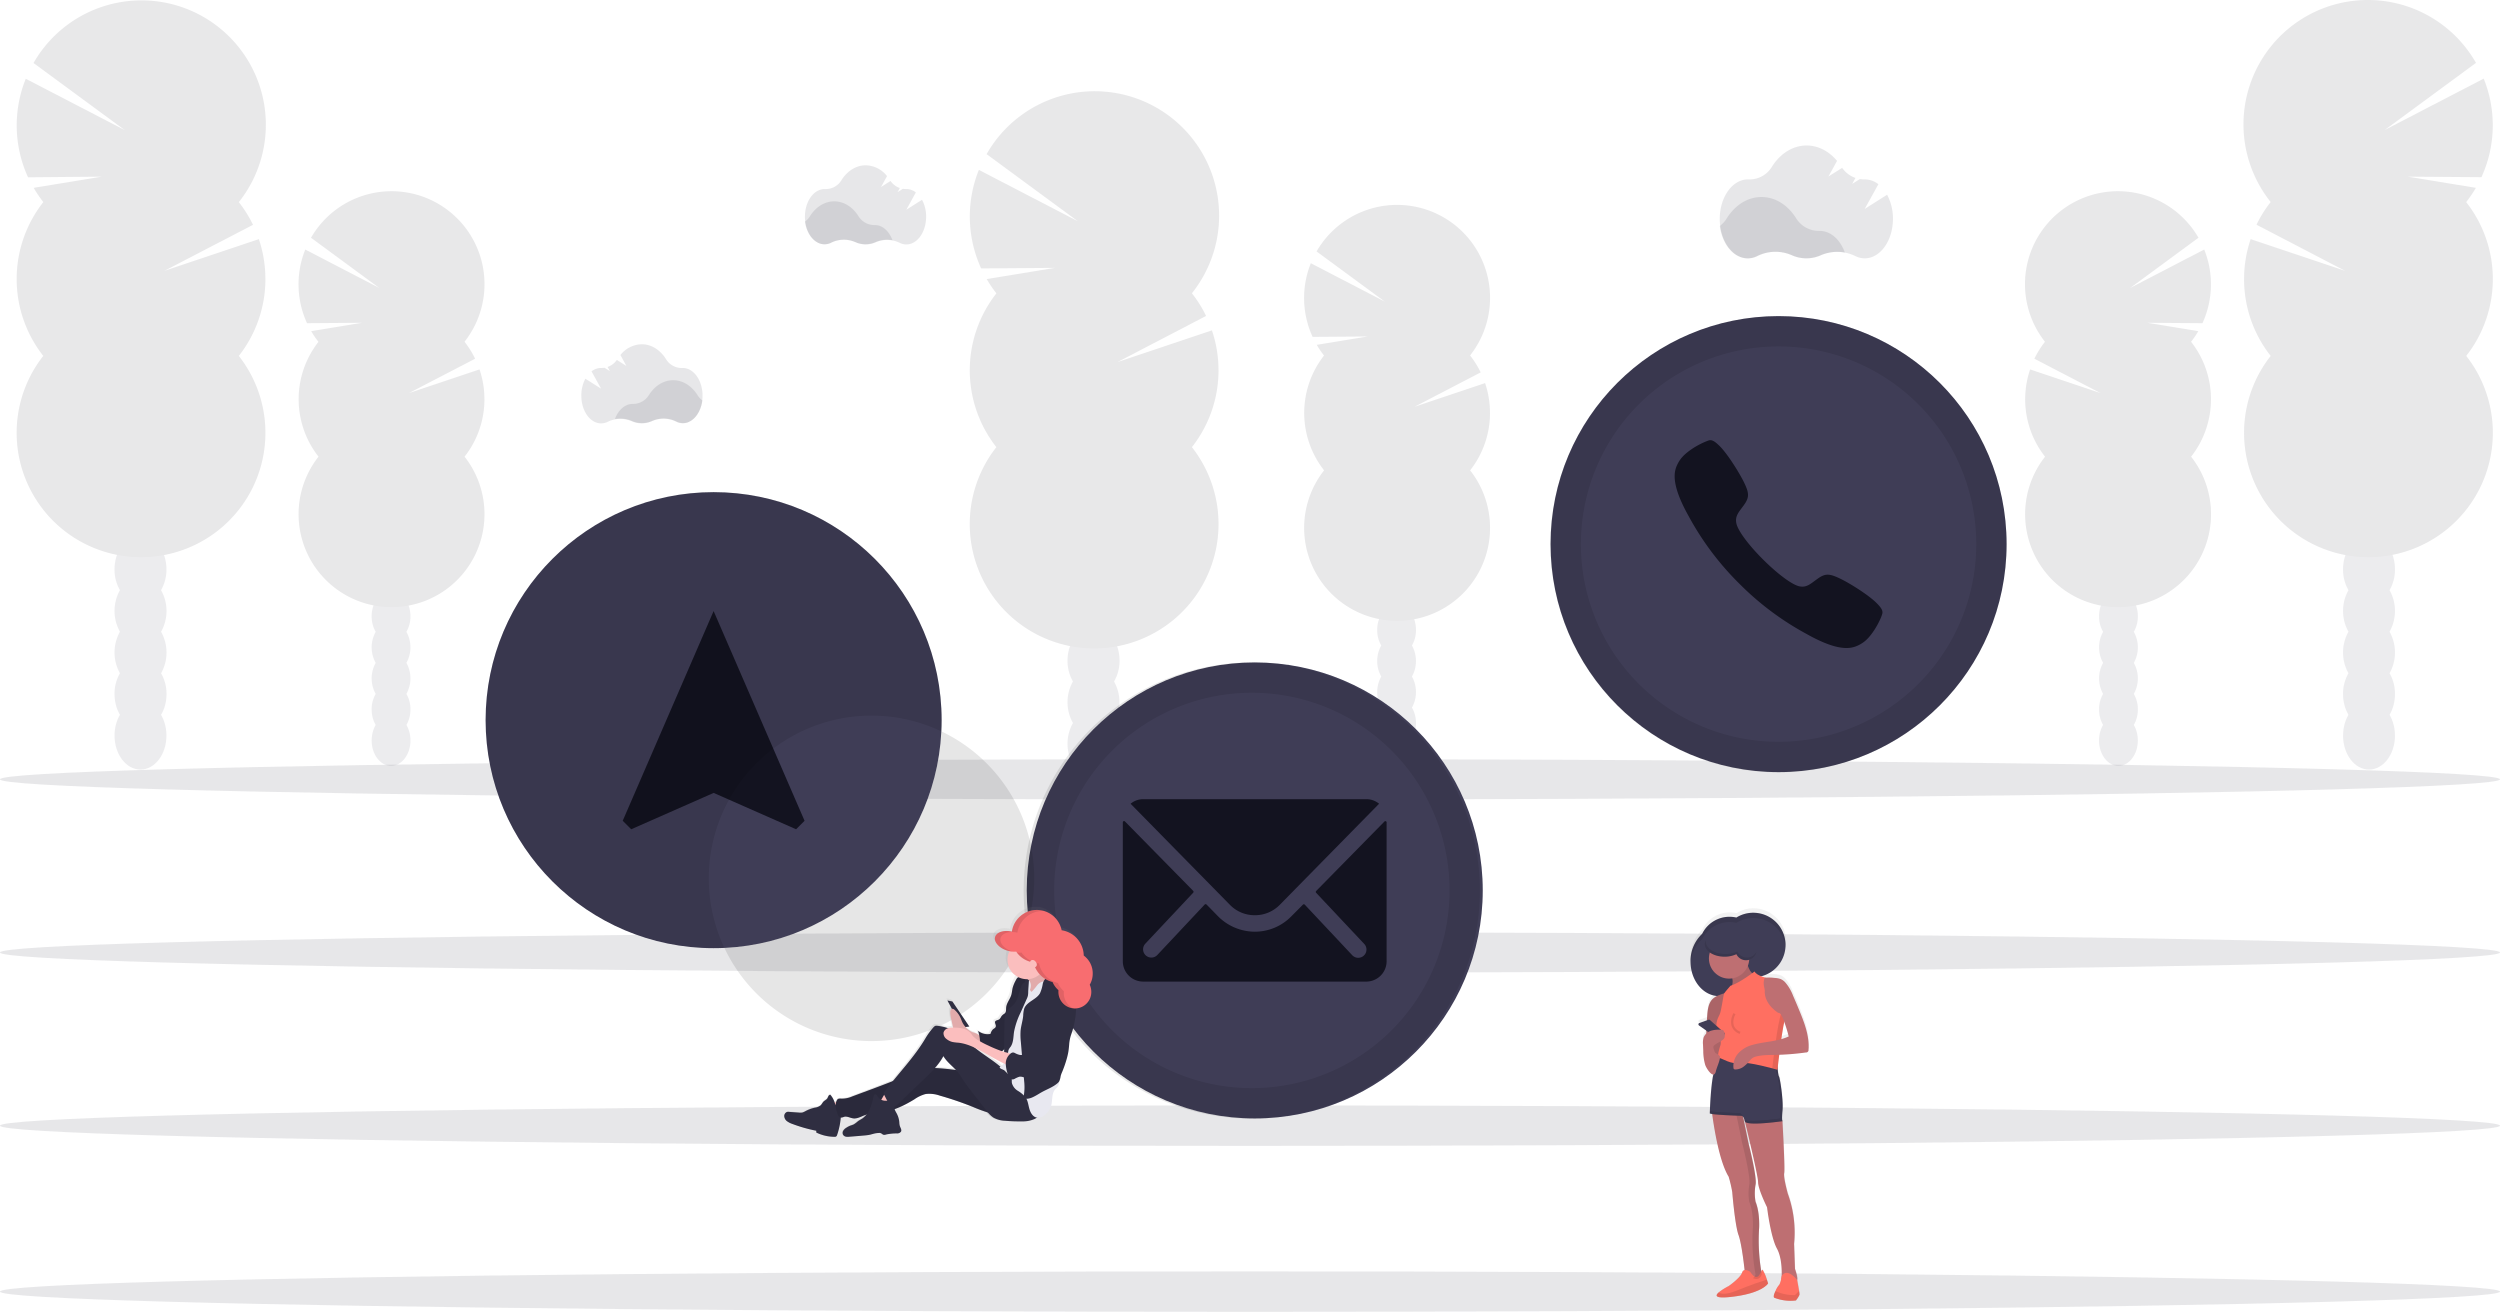 <svg xmlns="http://www.w3.org/2000/svg" xmlns:xlink="http://www.w3.org/1999/xlink" width="1096" height="575.099" viewBox="0 0 1096 575.099">
  <defs>
    <linearGradient id="linear-gradient" x1="0.5" y1="1" x2="0.5" gradientUnits="objectBoundingBox">
      <stop offset="0" stop-color="gray" stop-opacity="0.251"/>
      <stop offset="0.54" stop-color="gray" stop-opacity="0.122"/>
      <stop offset="1" stop-color="gray" stop-opacity="0.102"/>
    </linearGradient>
    <linearGradient id="linear-gradient-2" x1="0.5" y1="1" x2="0.5" y2="-0.001" xlink:href="#linear-gradient"/>
  </defs>
  <g id="contact_us" transform="translate(0 0.359)">
    <g id="Group_1" data-name="Group 1" opacity="0.1">
      <ellipse id="Ellipse_1" data-name="Ellipse 1" cx="11.38" cy="14.9" rx="11.38" ry="14.9" transform="translate(468.04 347.22)" fill="#3f3d56"/>
      <path id="Path_1" data-name="Path 1" d="M540.43,461a18,18,0,0,0,2.38-9.11c0-8.23-5.1-14.9-11.39-14.9S520,443.68,520,451.91a18,18,0,0,0,2.38,9.11,18.61,18.61,0,0,0,0,18.21,18.61,18.61,0,0,0,0,18.21,17.94,17.94,0,0,0-2.38,9.11c0,8.22,5.1,14.9,11.38,14.9s11.39-6.68,11.39-14.9a17.94,17.94,0,0,0-2.38-9.11,18.61,18.61,0,0,0,0-18.21,18.61,18.61,0,0,0,0-18.21Z" transform="translate(-52 -162.63)" fill="#3f3d56"/>
      <ellipse id="Ellipse_2" data-name="Ellipse 2" cx="11.38" cy="14.9" rx="11.38" ry="14.9" transform="translate(468.04 256.17)" fill="#3f3d56"/>
      <ellipse id="Ellipse_3" data-name="Ellipse 3" cx="11.38" cy="14.9" rx="11.38" ry="14.9" transform="translate(468.04 237.96)" fill="#3f3d56"/>
      <path id="Path_2" data-name="Path 2" d="M488.82,290.86a53.078,53.078,0,0,1-4.24-6.24l29.9-4.91-32.34.24a54.62,54.62,0,0,1-1-43.2l43.39,22.51-40-29.42a54.53,54.53,0,1,1,90,61,54.537,54.537,0,0,1,6.22,9.94L541.92,321l41.39-13.89a54.53,54.53,0,0,1-8.79,51.2,54.52,54.52,0,1,1-85.7,0,54.52,54.52,0,0,1,0-67.42Z" transform="translate(-52 -162.63)" fill="#131320"/>
      <path id="Path_3" data-name="Path 3" d="M586.19,324.57a54.27,54.27,0,0,1-11.67,33.71,54.52,54.52,0,1,1-85.7,0C481.51,349,586.19,318.45,586.19,324.57Z" transform="translate(-52 -162.63)" opacity="0.1"/>
    </g>
    <g id="Group_2" data-name="Group 2" opacity="0.1">
      <ellipse id="Ellipse_4" data-name="Ellipse 4" cx="8.51" cy="11.13" rx="8.51" ry="11.13" transform="translate(603.77 319.13)" fill="#3f3d56"/>
      <path id="Path_4" data-name="Path 4" d="M671,445.26a13.43,13.43,0,0,0,1.77-6.8c0-6.15-3.81-11.14-8.5-11.14s-8.51,5-8.51,11.14a13.331,13.331,0,0,0,1.78,6.8,13.9,13.9,0,0,0,0,13.61,13.9,13.9,0,0,0,0,13.61,13.33,13.33,0,0,0-1.78,6.8c0,6.15,3.81,11.14,8.51,11.14s8.5-5,8.5-11.14a13.43,13.43,0,0,0-1.77-6.8,14,14,0,0,0,0-13.61,14,14,0,0,0,0-13.61Z" transform="translate(-52 -162.63)" fill="#3f3d56"/>
      <ellipse id="Ellipse_5" data-name="Ellipse 5" cx="8.51" cy="11.13" rx="8.51" ry="11.13" transform="translate(603.77 251.09)" fill="#3f3d56"/>
      <ellipse id="Ellipse_6" data-name="Ellipse 6" cx="8.51" cy="11.13" rx="8.51" ry="11.13" transform="translate(603.77 237.48)" fill="#3f3d56"/>
      <path id="Path_5" data-name="Path 5" d="M632.44,318.11a39,39,0,0,1-3.17-4.66l22.35-3.67-24.17.18a40.84,40.84,0,0,1-.78-32.29L659.1,294.5l-29.91-22a40.75,40.75,0,1,1,67.29,45.6,41.206,41.206,0,0,1,4.65,7.43l-29,15.07,30.93-10.38a40.76,40.76,0,0,1-6.57,38.26,40.74,40.74,0,1,1-64,0,40.74,40.74,0,0,1,0-50.38Z" transform="translate(-52 -162.63)" fill="#131320"/>
      <path id="Path_6" data-name="Path 6" d="M705.2,343.3a40.57,40.57,0,0,1-8.72,25.19,40.74,40.74,0,1,1-64,0C627,361.56,705.2,338.73,705.2,343.3Z" transform="translate(-52 -162.63)" opacity="0.1"/>
    </g>
    <g id="Group_3" data-name="Group 3" opacity="0.1">
      <ellipse id="Ellipse_7" data-name="Ellipse 7" cx="11.38" cy="14.9" rx="11.38" ry="14.9" transform="translate(1027.2 307.22)" fill="#3f3d56"/>
      <path id="Path_7" data-name="Path 7" d="M1081.57,421a18,18,0,0,1-2.38-9.11c0-8.23,5.1-14.9,11.39-14.9s11.38,6.67,11.38,14.9a18,18,0,0,1-2.38,9.11,18.61,18.61,0,0,1,0,18.21,18.61,18.61,0,0,1,0,18.21,17.939,17.939,0,0,1,2.38,9.11c0,8.22-5.1,14.9-11.38,14.9s-11.39-6.68-11.39-14.9a17.939,17.939,0,0,1,2.38-9.11,18.61,18.61,0,0,1,0-18.21A18.61,18.61,0,0,1,1081.57,421Z" transform="translate(-52 -162.63)" fill="#3f3d56"/>
      <ellipse id="Ellipse_8" data-name="Ellipse 8" cx="11.38" cy="14.9" rx="11.38" ry="14.9" transform="translate(1027.2 216.17)" fill="#3f3d56"/>
      <ellipse id="Ellipse_9" data-name="Ellipse 9" cx="11.38" cy="14.9" rx="11.38" ry="14.9" transform="translate(1027.2 197.96)" fill="#3f3d56"/>
      <path id="Path_8" data-name="Path 8" d="M1133.18,250.86a53.078,53.078,0,0,0,4.24-6.24l-29.9-4.91,32.34.24a54.62,54.62,0,0,0,1-43.2l-43.39,22.51,40-29.42a54.53,54.53,0,1,0-90,61,54.542,54.542,0,0,0-6.22,9.94L1080.08,281l-41.39-13.89a54.53,54.53,0,0,0,8.79,51.2,54.52,54.52,0,1,0,85.7,0,54.52,54.52,0,0,0,0-67.42Z" transform="translate(-52 -162.63)" fill="#131320"/>
      <path id="Path_9" data-name="Path 9" d="M1035.81,284.57a54.27,54.27,0,0,0,11.67,33.71,54.52,54.52,0,1,0,85.7,0C1140.49,309,1035.81,278.45,1035.81,284.57Z" transform="translate(-52 -162.63)" opacity="0.1"/>
    </g>
    <g id="Group_4" data-name="Group 4" opacity="0.1">
      <ellipse id="Ellipse_10" data-name="Ellipse 10" cx="8.51" cy="11.13" rx="8.51" ry="11.13" transform="translate(920.21 313.13)" fill="#3f3d56"/>
      <path id="Path_10" data-name="Path 10" d="M974,439.26a13.43,13.43,0,0,1-1.77-6.8c0-6.15,3.81-11.14,8.5-11.14s8.51,5,8.51,11.14a13.329,13.329,0,0,1-1.78,6.8,13.9,13.9,0,0,1,0,13.61,13.9,13.9,0,0,1,0,13.61,13.329,13.329,0,0,1,1.78,6.8c0,6.15-3.81,11.14-8.51,11.14s-8.5-5-8.5-11.14a13.43,13.43,0,0,1,1.77-6.8,14,14,0,0,1,0-13.61,14,14,0,0,1,0-13.61Z" transform="translate(-52 -162.63)" fill="#3f3d56"/>
      <ellipse id="Ellipse_11" data-name="Ellipse 11" cx="8.51" cy="11.13" rx="8.51" ry="11.13" transform="translate(920.21 245.09)" fill="#3f3d56"/>
      <ellipse id="Ellipse_12" data-name="Ellipse 12" cx="8.51" cy="11.13" rx="8.51" ry="11.13" transform="translate(920.21 231.48)" fill="#3f3d56"/>
      <path id="Path_11" data-name="Path 11" d="M1012.56,312.11a38.989,38.989,0,0,0,3.17-4.66l-22.35-3.67,24.17.18a40.84,40.84,0,0,0,.78-32.29L985.9,288.5l29.91-22a40.75,40.75,0,1,0-67.29,45.6,41.2,41.2,0,0,0-4.65,7.43l29,15.07L942,324.23a40.76,40.76,0,0,0,6.57,38.26,40.74,40.74,0,1,0,64,0,40.74,40.74,0,0,0,0-50.38Z" transform="translate(-52 -162.63)" fill="#131320"/>
      <path id="Path_12" data-name="Path 12" d="M939.8,337.3a40.571,40.571,0,0,0,8.72,25.19,40.74,40.74,0,1,0,64,0C1018,355.56,939.8,332.73,939.8,337.3Z" transform="translate(-52 -162.63)" opacity="0.1"/>
    </g>
    <g id="Group_5" data-name="Group 5" opacity="0.1">
      <ellipse id="Ellipse_13" data-name="Ellipse 13" cx="11.38" cy="14.9" rx="11.38" ry="14.9" transform="translate(50.21 307.22)" fill="#3f3d56"/>
      <path id="Path_13" data-name="Path 13" d="M122.59,421a18,18,0,0,0,2.38-9.11c0-8.23-5.1-14.9-11.38-14.9s-11.38,6.67-11.38,14.9a18,18,0,0,0,2.37,9.11,18.67,18.67,0,0,0,0,18.21,18.67,18.67,0,0,0,0,18.21,17.93,17.93,0,0,0-2.37,9.11c0,8.22,5.09,14.9,11.38,14.9S125,474.77,125,466.55a17.94,17.94,0,0,0-2.38-9.11,18.61,18.61,0,0,0,0-18.21,18.61,18.61,0,0,0,0-18.21Z" transform="translate(-52 -162.63)" fill="#3f3d56"/>
      <ellipse id="Ellipse_14" data-name="Ellipse 14" cx="11.38" cy="14.9" rx="11.38" ry="14.9" transform="translate(50.21 216.17)" fill="#3f3d56"/>
      <ellipse id="Ellipse_15" data-name="Ellipse 15" cx="11.38" cy="14.9" rx="11.38" ry="14.9" transform="translate(50.21 197.96)" fill="#3f3d56"/>
      <path id="Path_14" data-name="Path 14" d="M71,250.86a54.327,54.327,0,0,1-4.24-6.24l29.91-4.91L64.3,240a54.62,54.62,0,0,1-1-43.2l43.4,22.51-40-29.42a54.52,54.52,0,1,1,90,61,54.539,54.539,0,0,1,6.22,9.94L124.08,281l41.4-13.89a54.59,54.59,0,0,1-8.8,51.2,54.52,54.52,0,1,1-85.7,0,54.52,54.52,0,0,1,0-67.42Z" transform="translate(-52 -162.63)" fill="#131320"/>
      <path id="Path_15" data-name="Path 15" d="M168.35,284.57a54.27,54.27,0,0,1-11.67,33.71,54.52,54.52,0,1,1-85.7,0C63.67,309,168.35,278.45,168.35,284.57Z" transform="translate(-52 -162.63)" opacity="0.1"/>
    </g>
    <g id="Group_6" data-name="Group 6" opacity="0.1">
      <ellipse id="Ellipse_16" data-name="Ellipse 16" cx="8.51" cy="11.13" rx="8.51" ry="11.13" transform="translate(162.93 313.13)" fill="#3f3d56"/>
      <path id="Path_16" data-name="Path 16" d="M230.17,439.26a13.43,13.43,0,0,0,1.77-6.8c0-6.15-3.8-11.14-8.5-11.14s-8.51,5-8.51,11.14a13.43,13.43,0,0,0,1.78,6.8,13.9,13.9,0,0,0,0,13.61,13.9,13.9,0,0,0,0,13.61,13.431,13.431,0,0,0-1.78,6.8c0,6.15,3.81,11.14,8.51,11.14s8.5-5,8.5-11.14a13.43,13.43,0,0,0-1.77-6.8,14,14,0,0,0,0-13.61,14,14,0,0,0,0-13.61Z" transform="translate(-52 -162.63)" fill="#3f3d56"/>
      <ellipse id="Ellipse_17" data-name="Ellipse 17" cx="8.51" cy="11.13" rx="8.51" ry="11.13" transform="translate(162.93 245.09)" fill="#3f3d56"/>
      <ellipse id="Ellipse_18" data-name="Ellipse 18" cx="8.51" cy="11.13" rx="8.51" ry="11.13" transform="translate(162.93 231.48)" fill="#3f3d56"/>
      <path id="Path_17" data-name="Path 17" d="M191.6,312.11a40.206,40.206,0,0,1-3.17-4.66l22.35-3.67-24.17.18a40.84,40.84,0,0,1-.78-32.29l32.43,16.83-29.91-22a40.75,40.75,0,1,1,67.29,45.6,40.121,40.121,0,0,1,4.65,7.43l-29,15.07,30.93-10.38a40.76,40.76,0,0,1-6.57,38.26,40.74,40.74,0,1,1-64,0,40.74,40.74,0,0,1,0-50.38Z" transform="translate(-52 -162.63)" fill="#131320"/>
      <path id="Path_18" data-name="Path 18" d="M264.36,337.3a40.57,40.57,0,0,1-8.72,25.19,40.74,40.74,0,1,1-64,0C186.14,355.56,264.36,332.73,264.36,337.3Z" transform="translate(-52 -162.63)" opacity="0.1"/>
    </g>
    <ellipse id="Ellipse_19" data-name="Ellipse 19" cx="548" cy="8.86" rx="548" ry="8.86" transform="translate(0 484.27)" fill="#131320" opacity="0.1"/>
    <ellipse id="Ellipse_20" data-name="Ellipse 20" cx="548" cy="8.86" rx="548" ry="8.86" transform="translate(0 557.02)" fill="#131320" opacity="0.1"/>
    <ellipse id="Ellipse_21" data-name="Ellipse 21" cx="548" cy="8.86" rx="548" ry="8.86" transform="translate(0 332.44)" fill="#131320" opacity="0.1"/>
    <ellipse id="Ellipse_22" data-name="Ellipse 22" cx="548" cy="8.86" rx="548" ry="8.86" transform="translate(0 408.35)" fill="#131320" opacity="0.1"/>
    <path id="Path_19" data-name="Path 19" d="M860.79,273a18.3,18.3,0,0,0-10.6,1.16,15.65,15.65,0,0,1-12.74,0,17.88,17.88,0,0,0-15,.29,9.24,9.24,0,0,1-4.31,1.08c-6.08,0-11.13-6.12-12.18-14.19a11.879,11.879,0,0,0,3-3.27c3.56-5.74,9.07-9.43,15.27-9.43s11.64,3.64,15.2,9.32a11.68,11.68,0,0,0,10.09,5.54h.16C854.57,263.45,858.76,267.33,860.79,273Z" transform="translate(-52 -162.63)" fill="#131320" opacity="0.1"/>
    <path id="Path_20" data-name="Path 20" d="M879.3,247.65l-9.82,6.22,6-10.84a9.7,9.7,0,0,0-5.94-2.11h-.16a11.351,11.351,0,0,1-2-.15L864,242.88l1.43-2.6a11.79,11.79,0,0,1-5.83-4.42l-6,3.78,3.76-6.84c-3.48-4.18-8.18-6.74-13.34-6.74-6.2,0-11.71,3.68-15.28,9.42a11.41,11.41,0,0,1-10.09,5.44h-.33c-6.84,0-12.38,7.75-12.38,17.31s5.54,17.32,12.38,17.32a9.39,9.39,0,0,0,4.31-1.08,17.86,17.86,0,0,1,15-.3,15.55,15.55,0,0,0,12.74,0,17.92,17.92,0,0,1,14.86.29,9.3,9.3,0,0,0,4.26,1.06c6.84,0,12.38-7.76,12.38-17.32a21.93,21.93,0,0,0-2.57-10.55Z" transform="translate(-52 -162.63)" fill="#131320" opacity="0.1"/>
    <path id="Path_21" data-name="Path 21" d="M443.26,267.59a12.84,12.84,0,0,0-7.43.81,10.92,10.92,0,0,1-8.91,0,12.48,12.48,0,0,0-10.49.21,6.62,6.62,0,0,1-3,.75c-4.25,0-7.79-4.28-8.53-9.93a8.32,8.32,0,0,0,2.13-2.29c2.49-4,6.35-6.6,10.69-6.6s8.15,2.55,10.64,6.52a8.19,8.19,0,0,0,7.07,3.88h.11C438.9,260.92,441.83,263.64,443.26,267.59Z" transform="translate(-52 -162.63)" fill="#131320" opacity="0.1"/>
    <path id="Path_22" data-name="Path 22" d="M456.21,249.86l-6.87,4.36,4.17-7.59a6.75,6.75,0,0,0-4.15-1.48h-.12a7.491,7.491,0,0,1-1.42-.11l-2.33,1.48,1-1.82a8.3,8.3,0,0,1-4.08-3.09l-4.17,2.64,2.64-4.78a12.21,12.21,0,0,0-9.34-4.73c-4.34,0-8.2,2.58-10.69,6.6a8,8,0,0,1-7.07,3.81h-.23c-4.79,0-8.67,5.42-8.67,12.12s3.88,12.12,8.67,12.12a6.5,6.5,0,0,0,3-.76,12.5,12.5,0,0,1,10.48-.2,10.74,10.74,0,0,0,8.92.06,12.54,12.54,0,0,1,10.4.2,6.48,6.48,0,0,0,3,.74c4.78,0,8.66-5.43,8.66-12.12a15.33,15.33,0,0,0-1.8-7.45Z" transform="translate(-52 -162.63)" fill="#131320" opacity="0.1"/>
    <path id="Path_23" data-name="Path 23" d="M321.59,346a12.82,12.82,0,0,1,7.42.81,10.94,10.94,0,0,0,8.92,0,12.52,12.52,0,0,1,10.49.2,6.47,6.47,0,0,0,3,.76c4.25,0,7.79-4.29,8.52-9.94a8.15,8.15,0,0,1-2.12-2.29c-2.5-4-6.36-6.59-10.69-6.59s-8.15,2.54-10.65,6.52a8.19,8.19,0,0,1-7.06,3.88h-.11C325.94,339.37,323,342.08,321.59,346Z" transform="translate(-52 -162.63)" fill="#131320" opacity="0.1"/>
    <path id="Path_24" data-name="Path 24" d="M308.63,328.3l6.88,4.36-4.18-7.58a6.79,6.79,0,0,1,4.16-1.49h.11a8.519,8.519,0,0,0,1.43-.1l2.33,1.47-1-1.81a8.291,8.291,0,0,0,4.07-3.09l4.17,2.64-2.6-4.79a12.2,12.2,0,0,1,9.34-4.72c4.33,0,8.2,2.58,10.69,6.6a8,8,0,0,0,7.06,3.81h.24c4.78,0,8.66,5.43,8.66,12.12s-3.88,12.12-8.66,12.12a6.49,6.49,0,0,1-3-.75,12.48,12.48,0,0,0-10.49-.21,10.86,10.86,0,0,1-4.48,1,11,11,0,0,1-4.44-.94,12.52,12.52,0,0,0-10.39.2,6.48,6.48,0,0,1-3,.74c-4.79,0-8.67-5.42-8.67-12.12a15.441,15.441,0,0,1,1.77-7.46Z" transform="translate(-52 -162.63)" fill="#131320" opacity="0.1"/>
    <circle id="Ellipse_23" data-name="Ellipse 23" cx="99.96" cy="99.96" r="99.96" transform="translate(679.77 138.22)" fill="#3f3d56"/>
    <path id="Path_52" data-name="Path 52" d="M874.64,426.59c-3.48-3.48-11.85-8.73-16-10.69-4.79-2.3-6.55-2.26-9.94.19-2.82,2-4.65,3.93-7.89,3.22s-9.66-5.55-15.87-11.74S813.91,395,813.22,391.71s1.21-5.08,3.23-7.9c2.44-3.39,2.51-5.15.19-9.94-2-4.15-7.19-12.5-10.7-16s-4.27-2.73-6.19-2a35.8,35.8,0,0,0-5.67,3c-3.48,2.33-5.43,4.27-6.8,7.19s-2.92,8.34,5.05,22.53a125.691,125.691,0,0,0,22.1,29.47h0A125.878,125.878,0,0,0,844,440.2c14.18,8,19.61,6.41,22.53,5.05s4.86-3.29,7.18-6.8a35.331,35.331,0,0,0,3-5.67C877.37,430.86,878.15,430.08,874.64,426.59Z" transform="translate(-52 -162.63)" fill="#131320"/>
    <path id="Path_53" data-name="Path 53" d="M831.73,300.86a100,100,0,1,0,99.95,99.967A100,100,0,0,0,831.73,300.86Zm0,186.62a86.67,86.67,0,1,1,86.67-86.67,86.67,86.67,0,0,1-86.67,86.67Z" transform="translate(-52 -162.63)" opacity="0.1"/>
    <circle id="Ellipse_24" data-name="Ellipse 24" cx="99.96" cy="99.96" r="99.96" transform="translate(450.12 290.05)" fill="#3f3d56"/>
    <path id="Path_54" data-name="Path 54" d="M658.93,522.44,629,552.89a.54.54,0,0,0,0,.78L650,576a3.613,3.613,0,1,1-5.11,5.11L624,558.86a.57.57,0,0,0-.8,0L618.11,564a22.37,22.37,0,0,1-16,6.73,22.86,22.86,0,0,1-16.28-6.92l-4.89-5a.57.57,0,0,0-.8,0l-20.84,22.2a3.613,3.613,0,1,1-5.11-5.11l20.92-22.28a.6.6,0,0,0,0-.78l-29.93-30.45a.55.55,0,0,0-.94.39v60.93a8.92,8.92,0,0,0,8.89,8.89H651a8.92,8.92,0,0,0,8.89-8.89V522.83a.55.55,0,0,0-.96-.39Z" transform="translate(-52 -162.63)" fill="#131320"/>
    <path id="Path_55" data-name="Path 55" d="M602.08,563.5A15.14,15.14,0,0,0,613,559l43.59-44.37a8.7,8.7,0,0,0-5.5-2H553.15a8.64,8.64,0,0,0-5.5,2L591.25,559A15.08,15.08,0,0,0,602.08,563.5Z" transform="translate(-52 -162.63)" fill="#131320"/>
    <path id="Path_56" data-name="Path 56" d="M600.82,452.69a100,100,0,1,0,99.95,99.967A100,100,0,0,0,600.82,452.69Zm0,186.62a86.67,86.67,0,1,1,86.67-86.67,86.67,86.67,0,0,1-86.67,86.67Z" transform="translate(-52 -162.63)" opacity="0.1"/>
    <circle id="Ellipse_25" data-name="Ellipse 25" cx="99.96" cy="99.96" r="99.96" transform="translate(212.89 215.4)" fill="#3f3d56"/>
    <path id="Path_57" data-name="Path 57" d="M364.85,430.16,325,522.1l3.72,3.72,36.14-15.94L401,525.82l3.72-3.72Z" transform="translate(-52 -162.63)" fill="#131320"/>
    <path id="Path_58" data-name="Path 58" d="M364.85,378a99.942,99.942,0,1,0,.017,0Zm0,186.62a71.342,71.342,0,1,1,.01.04Z" transform="translate(-52 -162.63)" opacity="0.1"/>
    <path id="Path_59" data-name="Path 59" d="M840.93,603.88q-1.36-3.32-2.79-6.62a19.649,19.649,0,0,0-3.41-5.89,6.24,6.24,0,0,0-2-1.5,8.529,8.529,0,0,0-2.61-.52,20.834,20.834,0,0,0-4.1-.11c-.53-.16-1.13-.37-1.72-.61a14.28,14.28,0,0,0,10.64-13.25c0-.2,0-.41,0-.61a14.25,14.25,0,0,0-14.19-14.31,14,14,0,0,0-7.45,2.13,13.37,13.37,0,0,0-15,7.23,16.53,16.53,0,0,0-5.1,12.3c0,.21,0,.43,0,.63.26,7.77,5.28,14,11.62,14.63a6.661,6.661,0,0,0-1.84,1.23c-1.94,1.87-2.26,4.84-2.47,7.54l-.15,2-3.36,1.2a.62.62,0,0,0-.15,1.09l3.21,2.29v.57a2.5,2.5,0,0,0,.06.65,4.59,4.59,0,0,0-1.24,1.77,8.179,8.179,0,0,0-.29,3.24l.12,2.79a21.908,21.908,0,0,0,.85,6.21c.42,1.24,2.24,4.23,3.55,4.25-1.21,5.5-1.53,17.1-1.53,17.1-.15.15.27.29,1,.41.72,5.52,3.07,21,7.24,27.81a58.639,58.639,0,0,1,1.57,6.76s1.19,14.71,2.76,19.08c1.34,3.72,2.4,12.9,2.69,15.56a1.53,1.53,0,0,0-1.11,1.14c-.79,2.38-5.91,6-5.91,6a24.758,24.758,0,0,0-4.42,2.83c-1.61,1.45-1.55,2.76,5.6,1.94,13.8-1.59,16.16-6,16.16-6s-.22-.74-.55-1.7a18.461,18.461,0,0,0-1.81-4.27c-.2-.19-.4.13-.64.63a85.626,85.626,0,0,1-.94-19.31s.39-6.76-1.58-11.53a21.83,21.83,0,0,1,0-7.55c.79-3.18-3.15-18.69-3.15-18.69L816.23,651a3.28,3.28,0,0,1,.63,1.33l.06.23.06.33a.62.62,0,0,0,.16.31c1.54,6.4,5.76,24.13,5.76,26.73,0,3.18,3.94,11.13,3.94,11.13s1.57,13.12,4.33,18.28c2.1,3.93,2.15,9.69,2.05,12.23h0s-.47,3.27-1.26,4.06a9.66,9.66,0,0,0-1.49,2.59l-.09.19s-1.18,2.39-.39,2.79a19.37,19.37,0,0,0,9.46,1.19s1.58-2,1.58-2.78a12.524,12.524,0,0,0-.18-1.42c-.29-1.88-.83-4.84-.84-4.87.33-1.28-1-4.84-1-4.84l-.4-11.13a51.38,51.38,0,0,0-2.76-22.27s-2-7.15-1.57-9.14-.79-23.06-.79-23.06l-.12-.3a22.778,22.778,0,0,1,.12-4.47c.39-4.77-1.18-14.71-1.58-15.1a13.1,13.1,0,0,1-.56-3.29c.09-.83.36-3.26.73-6.28a112.885,112.885,0,0,0,11.62-1,1.45,1.45,0,0,0,1-.4,1.4,1.4,0,0,0,.23-.81C845.39,615.24,843.2,609.42,840.93,603.88ZM833,616.49c.41-2.85.85-5.61,1.29-7.66l.06.18a55.636,55.636,0,0,1,1.9,6.3A21.431,21.431,0,0,1,833,616.49Z" transform="translate(-52 -162.63)" fill="url(#linear-gradient)"/>
    <path id="Path_60" data-name="Path 60" d="M802.37,648.68s2.36,21.23,7.47,29.48a57.221,57.221,0,0,1,1.57,6.68s1.18,14.54,2.75,18.86,2.75,16.12,2.75,16.12,5.5,6.28,7.47,1.18a82.821,82.821,0,0,1-1.18-20.44s.39-6.68-1.57-11.4a21.319,21.319,0,0,1,0-7.46c.78-3.15-3.15-18.47-3.15-18.47l-3.14-15.33Z" transform="translate(-52 -162.63)" fill="#be6f72"/>
    <path id="Path_61" data-name="Path 61" d="M827.13,724.93s-2.36,4.32-16.11,5.89c-7.14.81-7.19-.48-5.58-1.92a24.894,24.894,0,0,1,4.4-2.8s5.11-3.53,5.89-5.89,3.54-.39,3.54-.39c3.93,5.89,4.72-1.58,5.5-.79a17.735,17.735,0,0,1,1.81,4.21C826.91,724.19,827.13,724.93,827.13,724.93Z" transform="translate(-52 -162.63)" fill="#ff6f61"/>
    <path id="Path_62" data-name="Path 62" d="M827.13,724.93s-2.36,4.32-16.11,5.89c-7.14.81-7.19-.48-5.58-1.92,1.12.71,3.38,1,7.93-.83,6.55-2.68,11.3-4.23,13.21-4.83C826.91,724.19,827.13,724.93,827.13,724.93Z" transform="translate(-52 -162.63)" opacity="0.1"/>
    <path id="Path_63" data-name="Path 63" d="M823.2,700.56s.39-6.68-1.57-11.4a21.318,21.318,0,0,1,0-7.46c.78-3.15-3.15-18.47-3.15-18.47l-3.14-15.33-2.72.16,3.11,15.17s3.93,15.32,3.15,18.47a21.318,21.318,0,0,0,0,7.46c2,4.72,1.57,11.4,1.57,11.4A82.818,82.818,0,0,0,821.63,721a3.441,3.441,0,0,1-1.14,1.62c1.46.66,3,.63,3.89-1.62A82.824,82.824,0,0,1,823.2,700.56Z" transform="translate(-52 -162.63)" opacity="0.1"/>
    <path id="Path_64" data-name="Path 64" d="M820.64,562.42a14,14,0,0,0-7.42,2.11,13.35,13.35,0,0,0-15,7.15,16.28,16.28,0,0,0-5.09,12.16c0,8.36,5.63,15.13,12.57,15.13,5,0,9.38-3.56,11.39-8.71a13.8,13.8,0,0,0,3.54.46,14.15,14.15,0,0,0,0-28.3Z" transform="translate(-52 -162.63)" fill="#3f3d56"/>
    <path id="Path_65" data-name="Path 65" d="M832.24,650.65l1.18,3.14s1.18,20.83.78,22.8,1.58,9,1.58,9a50.31,50.31,0,0,1,2.75,22l.39,11s1.57,4.32.79,5.11S833,723,833,723s.79-8.25-2-13.36-4.32-18.08-4.32-18.08-3.93-7.86-3.93-11-6.29-28.69-6.29-28.69Z" transform="translate(-52 -162.63)" fill="#be6f72"/>
    <path id="Path_66" data-name="Path 66" d="M801.58,650.26s.4-14.15,2-18.47a29.328,29.328,0,0,0,1.75-6.27s23.79,4.3,25.76,2.73c0,0,.39,5.5.79,5.89s2,10.22,1.57,14.94,0,4.71,0,4.71-16.12,2.36-16.51,0-1.57-2.35-1.57-2.35S800.8,651,801.58,650.26Z" transform="translate(-52 -162.63)" fill="#3f3d56"/>
    <g id="Group_7" data-name="Group 7" opacity="0.1">
      <path id="Path_67" data-name="Path 67" d="M814.55,650.26s-9.94-.27-12.94-.81v.81c-.78.78,13.76,1.18,13.76,1.18a1,1,0,0,1,.54.22C815.38,650.26,814.55,650.26,814.55,650.26Z" transform="translate(-52 -162.63)"/>
      <path id="Path_68" data-name="Path 68" d="M831.85,634.14c-.4-.39-.79-5.89-.79-5.89a1.691,1.691,0,0,1-.67.24c.14,1.66.41,4.21.67,4.47s2,10.22,1.57,14.94,0,4.71,0,4.71-12.75,1.87-15.84.62a4.745,4.745,0,0,0,.12.56c.39,2.36,16.51,0,16.51,0s-.4,0,0-4.71S832.24,634.54,831.85,634.14Z" transform="translate(-52 -162.63)"/>
      <path id="Path_69" data-name="Path 69" d="M814.55,650.26s-9.94-.27-12.94-.81v.81c-.78.78,13.76,1.18,13.76,1.18a1,1,0,0,1,.54.22C815.38,650.26,814.55,650.26,814.55,650.26Z" transform="translate(-52 -162.63)"/>
      <path id="Path_70" data-name="Path 70" d="M831.85,634.14c-.4-.39-.79-5.89-.79-5.89a1.691,1.691,0,0,1-.67.24c.14,1.66.41,4.21.67,4.47s2,10.22,1.57,14.94,0,4.71,0,4.71-12.75,1.87-15.84.62a4.745,4.745,0,0,0,.12.56c.39,2.36,16.51,0,16.51,0s-.4,0,0-4.71S832.24,634.54,831.85,634.14Z" transform="translate(-52 -162.63)"/>
    </g>
    <path id="Path_71" data-name="Path 71" d="M818.9,587.18a5.21,5.21,0,0,0,1.5,1.94,3.36,3.36,0,0,0,1.41.61c-.88.51-1.84.89-2.72,1.4a48.362,48.362,0,0,0-4,3,8.139,8.139,0,0,1-4.59,1.78,5.62,5.62,0,0,0,.64-5.59,5.221,5.221,0,0,1-.7-1.94c0-1.13,1-2,1.93-2.6.75-.51,1.52-1,2.3-1.49.61-.38,1.53-1.18,2.3-1.15s.86.71,1,1.41A11.087,11.087,0,0,0,818.9,587.18Z" transform="translate(-52 -162.63)" fill="#be6f72"/>
    <path id="Path_72" data-name="Path 72" d="M818.9,587.18a5.21,5.21,0,0,0,1.5,1.94,3.36,3.36,0,0,0,1.41.61c-.88.51-1.84.89-2.72,1.4a48.362,48.362,0,0,0-4,3,8.139,8.139,0,0,1-4.59,1.78,5.62,5.62,0,0,0,.64-5.59,5.221,5.221,0,0,1-.7-1.94c0-1.13,1-2,1.93-2.6.75-.51,1.52-1,2.3-1.49.61-.38,1.53-1.18,2.3-1.15s.86.71,1,1.41A11.087,11.087,0,0,0,818.9,587.18Z" transform="translate(-52 -162.63)" opacity="0.1"/>
    <circle id="Ellipse_26" data-name="Ellipse 26" cx="9.04" cy="9.04" r="9.04" transform="translate(767.07 429.66)" fill="#be6f72"/>
    <path id="Path_73" data-name="Path 73" d="M840.88,729.64c0,.79-1.57,2.75-1.57,2.75a19.46,19.46,0,0,1-9.43-1.18c-.79-.39.39-2.75.39-2.75l.09-.19a9.541,9.541,0,0,1,1.49-2.56c.78-.78,1.25-4,1.25-4,2.44-4,6.77,1.73,6.77,1.73s.55,3,.84,4.82A13.7,13.7,0,0,1,840.88,729.64Z" transform="translate(-52 -162.63)" fill="#ff6f61"/>
    <path id="Path_74" data-name="Path 74" d="M840.88,729.64c0,.79-1.57,2.75-1.57,2.75a19.46,19.46,0,0,1-9.43-1.18c-.79-.39.39-2.75.39-2.75l.09-.19a19,19,0,0,0,8.56,1.76l1.79-1.79C840.81,728.91,840.88,729.44,840.88,729.64Z" transform="translate(-52 -162.63)" opacity="0.1"/>
    <circle id="Ellipse_27" data-name="Ellipse 27" cx="8.84" cy="8.84" r="8.84" transform="translate(749.19 410.99)" fill="#be6f72"/>
    <path id="Path_75" data-name="Path 75" d="M802.9,600.14c-1.94,1.85-2.26,4.78-2.46,7.45l-.3,3.91a19.735,19.735,0,0,0-.07,3.17c0,.65.16,1.31.22,2s.08,1.56.09,2.35v5.78a6.819,6.819,0,0,0,.64,3.47,2.36,2.36,0,0,0,3,1.08,3.42,3.42,0,0,0,1.24-1.92,29.849,29.849,0,0,0,2-7.32c.08-.87.09-1.74.17-2.61s.23-1.78.36-2.66c.56-3.68.81-7.4,1.06-11.11.07-1.1,1.06-5.43-.38-5.91-.7-.23-2.15.49-2.82.73a7.94,7.94,0,0,0-2.75,1.59Z" transform="translate(-52 -162.63)" fill="#be6f72"/>
    <path id="Path_76" data-name="Path 76" d="M802.9,600.14c-1.94,1.85-2.26,4.78-2.46,7.45l-.3,3.91a19.735,19.735,0,0,0-.07,3.17c0,.65.16,1.31.22,2s.08,1.56.09,2.35v5.78a6.819,6.819,0,0,0,.64,3.47,2.36,2.36,0,0,0,3,1.08,3.42,3.42,0,0,0,1.24-1.92,29.849,29.849,0,0,0,2-7.32c.08-.87.09-1.74.17-2.61s.23-1.78.36-2.66c.56-3.68.81-7.4,1.06-11.11.07-1.1,1.06-5.43-.38-5.91-.7-.23-2.15.49-2.82.73a7.94,7.94,0,0,0-2.75,1.59Z" transform="translate(-52 -162.63)" opacity="0.1"/>
    <path id="Path_77" data-name="Path 77" d="M821.23,588.16s-6.68,5.11-10.61,6.29c0,0-2.33,2.66-2.73,3.3s-1.2,7.7-2,9.28-2.75,5.11,0,8.64c0,0,.78,3.54.39,4.72s-1.82,5.5-.52,5.7,5.24,2.94,8.77,2.16,16.71,3,16.71,3S833.42,611,835,607.42l-3.54-1.18s-9.82-5.89-3.93-14.93C827.52,591.31,822,590.13,821.23,588.16Z" transform="translate(-52 -162.63)" fill="#ff6f61"/>
    <path id="Path_78" data-name="Path 78" d="M796.84,611.83l8.12,5.75a.6.6,0,0,0,.71,0l2.2-1.65a.62.62,0,0,0,0-.94l-6.25-5.55a.6.6,0,0,0-.61-.12L797,610.76a.61.61,0,0,0-.16,1.07Z" transform="translate(-52 -162.63)" fill="#3f3d56"/>
    <path id="Path_79" data-name="Path 79" d="M799.57,629.15a21.762,21.762,0,0,1-.85-6.13l-.12-2.77a8,8,0,0,1,.29-3.2,5.23,5.23,0,0,1,3.37-2.95,11.639,11.639,0,0,1,4.59-.33,1.18,1.18,0,0,1,.59.16,1.1,1.1,0,0,1,.32.54,3.62,3.62,0,0,1,.18,2.89,3,3,0,0,1-.92.95c-1.09.78-2.36,1.3-3.39,2.15a1.23,1.23,0,0,0-.46.58,1.351,1.351,0,0,0,0,.63,10.075,10.075,0,0,0,.52,1.61,1.59,1.59,0,0,0,.45.68c.19.16.44.22.64.37.43.35,1.33.81,1.28,1.36-.15,2-1.35,4.24-1.82,6.22C803.34,635.78,800.15,630.84,799.57,629.15Z" transform="translate(-52 -162.63)" fill="#be6f72"/>
    <g id="Group_8" data-name="Group 8" opacity="0.1">
      <path id="Path_80" data-name="Path 80" d="M812.2,628.25h-.22a6.732,6.732,0,0,0,2.57,0h.25a9,9,0,0,0-2.6,0Z" transform="translate(-52 -162.63)"/>
      <path id="Path_81" data-name="Path 81" d="M832.83,606.83c-1.41,3.17-3.49,20.34-3.86,23.75,1.38.36,2.29.62,2.29.62s2.16-20.2,3.74-23.78Z" transform="translate(-52 -162.63)"/>
    </g>
    <path id="Path_82" data-name="Path 82" d="M828.42,601.61a3,3,0,0,0,1.29,1.95,17.313,17.313,0,0,1,2.29,2.32,16.429,16.429,0,0,1,2.27,4.55,55.742,55.742,0,0,1,1.89,6.22c-5,2.32-10.68,2.21-16,3.74a12.77,12.77,0,0,0-6,3.55,8.269,8.269,0,0,0-2.21,6.51.849.849,0,0,0,.12.39.84.84,0,0,0,.7.28,6,6,0,0,0,3.67-1.26,17.466,17.466,0,0,0,2.81-2.76,4.52,4.52,0,0,1,2-1.48c2.89-.88,6-.83,9-.88a113.416,113.416,0,0,0,13.41-1.06,1.08,1.08,0,0,0,1.2-1.2c.44-5.9-1.75-11.66-4-17.13q-1.35-3.29-2.78-6.55a19.4,19.4,0,0,0-3.4-5.82,6,6,0,0,0-2-1.48A8.458,8.458,0,0,0,830,591a19,19,0,0,0-4.39-.08,9.354,9.354,0,0,0-.42,2.27c.08,2.7,1.26,5.23,2.42,7.67C827.76,601.23,828.19,601.25,828.42,601.61Z" transform="translate(-52 -162.63)" fill="#be6f72"/>
    <path id="Path_83" data-name="Path 83" d="M812.41,606.67a7.329,7.329,0,0,0-1,3.82,5.145,5.145,0,0,0,.25,1.56,5.06,5.06,0,0,0,3.19,3" transform="translate(-52 -162.63)" fill="none" stroke="#000" stroke-miterlimit="10" stroke-width="1" opacity="0.1"/>
    <path id="Path_84" data-name="Path 84" d="M817.5,573.82a4.589,4.589,0,0,0-1.45.23c-1.31-2-4.39-3.38-8-3.38-4.78,0-8.65,2.47-8.65,5.51s3.87,5.5,8.65,5.5a12.169,12.169,0,0,0,5.19-1.1,4.71,4.71,0,1,0,4.24-6.76Z" transform="translate(-52 -162.63)" fill="#3f3d56"/>
    <path id="Path_85" data-name="Path 85" d="M817.89,582.07a4.7,4.7,0,0,1-4.24-2.671,12.17,12.17,0,0,1-5.19,1.1c-4.77,0-8.64-2.46-8.64-5.5a3.3,3.3,0,0,1,0-.55,3.73,3.73,0,0,0-.44,1.73c0,3,3.87,5.5,8.65,5.5a12.169,12.169,0,0,0,5.19-1.1,4.71,4.71,0,0,0,8.87-1.17,4.69,4.69,0,0,1-4.2,2.66Z" transform="translate(-52 -162.63)" opacity="0.1"/>
    <path id="Path_86" data-name="Path 86" d="M798.23,574a13.35,13.35,0,0,1,15-7.15,14.14,14.14,0,0,1,21.52,10.86v-1.18a14.14,14.14,0,0,0-21.57-12,13.35,13.35,0,0,0-15,7.15,16.28,16.28,0,0,0-5.09,12.16v1.18A16,16,0,0,1,798.23,574Z" transform="translate(-52 -162.63)" opacity="0.1"/>
    <path id="Path_105" data-name="Path 105" d="M530,587.91a9.81,9.81,0,0,0-3.91-7.92,11.5,11.5,0,0,0-9.61-11.28,11.48,11.48,0,0,0-7.65-8.55h0a9.76,9.76,0,0,0-1.42-.33h-1.69a11.26,11.26,0,0,0-10.88,9.62c-3.51-.81-6.72.24-7.31,2.46a3,3,0,0,0,.1,1.78c.6,1.72,2.55,3.37,5.16,4.18l.34.1.51.13h.11a8.841,8.841,0,0,0-.84,3.79,8.74,8.74,0,0,0,4.71,7.8l-.23.14a3.12,3.12,0,0,0-.76,1.06,15.86,15.86,0,0,0-1.47,3.54c-.25,1.06-.29,2.16-.6,3.21-.58,1.93-2.06,3.56-2.23,5.57-.08.9.07,2-.57,2.58a3.111,3.111,0,0,1-.51.36,4.129,4.129,0,0,0-1.11,1.17,3.881,3.881,0,0,1-.78,1.12c-.58.43-1.53.39-1.81,1.06s.45,1.46.28,2.19-.79.87-1.24,1.28a4.45,4.45,0,0,0-1.07,2,6.56,6.56,0,0,1-5.4-1.38,10.091,10.091,0,0,1,.56,2,8.76,8.76,0,0,0-2.91-1.46,9.189,9.189,0,0,1-3.1-2.3l1.66-.23L469,600.41l-2.17-.45,1.94,3.73a1.19,1.19,0,0,0-.66.79,3.39,3.39,0,0,0-.07,1.27,22.733,22.733,0,0,0,.5,3l.56,2.62c.05.24.11.49.18.73a6.89,6.89,0,0,0-2.17.24,18.883,18.883,0,0,0-4.51-1.07,2.5,2.5,0,0,0-1,0,2.59,2.59,0,0,0-.95.77,30.757,30.757,0,0,0-3.35,4.72c-4,6.86-9.21,12.85-14.14,19.05-3.4,1.38-6.83,2.69-10.26,4l-7.38,2.82a11.19,11.19,0,0,1-4.58,1c-.7,0-1.57-.15-2,.45a4.21,4.21,0,0,0-.45,1l-.76.08h0a8.74,8.74,0,0,0-1.77-3.26,1.12,1.12,0,0,0-.83.64c-.18.33-.29.69-.5,1-.39.58-1.08.86-1.57,1.35s-.8,1.25-1.34,1.75a5.3,5.3,0,0,1-2.51,1,15.841,15.841,0,0,0-3.93,1.49,6.331,6.331,0,0,1-1.45.67,5.448,5.448,0,0,1-1.71.06l-3.9-.29a3.081,3.081,0,0,0-1.05.05,2,2,0,0,0-1.24,2,3.15,3.15,0,0,0,1.24,2.15,7.94,7.94,0,0,0,2.22,1.15,65.154,65.154,0,0,0,10.4,3.08v.79a17.75,17.75,0,0,0,8,1.9,1.241,1.241,0,0,0,.6-.11,1.32,1.32,0,0,0,.5-.78,32.171,32.171,0,0,0,1.56-7.66h0a4,4,0,0,0,1.41-.36c1.34-.37,2.68.55,4.07.7,1.71.19,3.29-.81,4.91-1.42l.7-.23a7.679,7.679,0,0,1-1.62,1.55c-.67.48-1.42.84-2.07,1.34a14.258,14.258,0,0,1-1.76,1.36,11.04,11.04,0,0,1-1.35.52,8.907,8.907,0,0,0-1.93,1,3.909,3.909,0,0,0-1.31,1.28,1.92,1.92,0,0,0-.11,1.8,1.9,1.9,0,0,0,1.29.9,5.292,5.292,0,0,0,1.59,0c2.12-.16,4.23-.35,6.34-.54a16.909,16.909,0,0,0,2.65-.38c.46-.11.92-.26,1.38-.39a12.314,12.314,0,0,1,2.41-.36,2,2,0,0,1,.7.07c.49.16.84.66,1.34.76a2,2,0,0,0,1-.13,22.3,22.3,0,0,1,4.69-.5,1.936,1.936,0,0,0,1.82-.81c.32-.64-.26-1.67-.52-2.52a7.711,7.711,0,0,1-.22-1.66,10.391,10.391,0,0,0-1.16-3.94,10.283,10.283,0,0,1-.87-1.8,45.475,45.475,0,0,0,8.63-4.38,15.431,15.431,0,0,1,4.92-2.37,13.38,13.38,0,0,1,6.18.72,140.609,140.609,0,0,1,14.17,4.94c2.21.91,4.41,1.87,6.69,2.56a10.43,10.43,0,0,0,2.38,2.31,11,11,0,0,0,5.15,1.41,67.5,67.5,0,0,0,7.25.27,12.229,12.229,0,0,0,5.4-1,5.549,5.549,0,0,0,1.13-.75,4.48,4.48,0,0,0,3.56-1.31A8.63,8.63,0,0,0,512,646.5c.59-2.28.14-5,1.54-6.82.37-.5.86-.9,1.23-1.4a3.94,3.94,0,0,0,.64-2.31.465.465,0,0,1,.06-.09,8.471,8.471,0,0,0,.6-2.3,13.149,13.149,0,0,1,.65-1.82,56.186,56.186,0,0,0,1.86-5.39,31.491,31.491,0,0,0,.86-3.7c.15-1,.24-2,.32-3a18.633,18.633,0,0,1,.91-4.63,37.68,37.68,0,0,0,2.1-11.08v-.22a7.43,7.43,0,0,0,6.58-7.56,7.889,7.889,0,0,0-.69-3.23,10,10,0,0,0,1.34-5.04Zm-35.78,43.47c.11.39.24.77.37,1.15-.59-.57-1.16-1.16-1.75-1.74.23.08.47.15.69.24a3.723,3.723,0,0,1,.66.35Zm-2.83-1.92c-3.46-3-7.46-5.33-11-8.24,1.93.95,3.81,2.06,5.67,3.12q3.31,1.89,6.71,3.63a5.491,5.491,0,0,1-1.41,1.49Zm1.47-7.56.17-.17v1.19l-.93-.32a8.283,8.283,0,0,0,.73-.7ZM462.43,630a28.629,28.629,0,0,0,3.68-5.25c1.37,2.39,3.6,4.12,5.49,6.13C468.55,630.49,465.49,630.16,462.43,630Z" transform="translate(-52 -162.63)" fill="url(#linear-gradient-2)"/>
    <path id="Path_106" data-name="Path 106" d="M415.35,438.25l2.18.44,7.43,10.99-3.27.44Z" fill="#2f2e41"/>
    <path id="Path_107" data-name="Path 107" d="M414.49,645.46a42.777,42.777,0,0,0,2.18,5.67,53.984,53.984,0,0,0,7.25-2.07,22.846,22.846,0,0,0-1.51-2,7.458,7.458,0,0,0-2.05-1.57,5.641,5.641,0,0,0-2.49,0C416.75,645.46,415.62,645.48,414.49,645.46Z" transform="translate(-52 -162.63)" fill="#fbbebe"/>
    <path id="Path_108" data-name="Path 108" d="M420.37,648.39a4.52,4.52,0,0,1-2.48-2.82A9.08,9.08,0,0,0,416,642.2a1.08,1.08,0,0,0-.84.63c-.18.32-.29.68-.49,1-.4.57-1.1.85-1.6,1.33s-.8,1.23-1.34,1.72a5.319,5.319,0,0,1-2.53,1,16.405,16.405,0,0,0-4,1.47,6.9,6.9,0,0,1-1.47.66,5.819,5.819,0,0,1-1.72,0l-3.94-.28a3.078,3.078,0,0,0-1,0,1.91,1.91,0,0,0-1.25,2,3,3,0,0,0,1.25,2.12,8.3,8.3,0,0,0,2.24,1.14,65.906,65.906,0,0,0,10.56,3v.78a18.28,18.28,0,0,0,8.05,1.87,1.36,1.36,0,0,0,.6-.1,1.32,1.32,0,0,0,.5-.78,31.2,31.2,0,0,0,1.65-8.56,6.82,6.82,0,0,0-.17-2.21c-.22-.71.52-.41-.16-.69" transform="translate(-52 -162.63)" fill="#2f2e41"/>
    <path id="Path_109" data-name="Path 109" d="M495.93,633.54c-11.68.7-23.22-2.72-34.92-3.08a17.049,17.049,0,0,0-4.34.27,21.866,21.866,0,0,0-4.3,1.67c-6.27,2.92-12.76,5.34-19.24,7.75l-7.45,2.77a11.281,11.281,0,0,1-4.61,1c-.71,0-1.58-.15-2,.44-1.21,1.8-.64,4.43.16,6.45.26.65.7,1.36,1.4,1.43a4.069,4.069,0,0,0,1.42-.36c1.35-.36,2.7.55,4.1.7,1.72.18,3.32-.8,4.95-1.4,2.7-1,5.64-1,8.48-1.44,4.75-.79,9.16-3,13.28-5.51a15.5,15.5,0,0,1,4.95-2.34,13.7,13.7,0,0,1,6.23.71,142.987,142.987,0,0,1,14.29,4.86,66.6,66.6,0,0,0,7.46,2.73,27,27,0,0,0,16.73-1c1.87-.74,3.9-2,4-4.06.07-1.15-.83-2.16-1.42-3.15-.38-.63-.77-1.26-1.18-1.87C501.92,637.21,499.48,633.33,495.93,633.54Z" transform="translate(-52 -162.63)" fill="#2f2e41"/>
    <path id="Path_110" data-name="Path 110" d="M495.93,633.54c-11.68.7-23.22-2.72-34.92-3.08a17.049,17.049,0,0,0-4.34.27,21.866,21.866,0,0,0-4.3,1.67c-6.27,2.92-12.76,5.34-19.24,7.75l-7.45,2.77a11.281,11.281,0,0,1-4.61,1c-.71,0-1.58-.15-2,.44-1.21,1.8-.64,4.43.16,6.45.26.65.7,1.36,1.4,1.43a4.069,4.069,0,0,0,1.42-.36c1.35-.36,2.7.55,4.1.7,1.72.18,3.32-.8,4.95-1.4,2.7-1,5.64-1,8.48-1.44,4.75-.79,9.16-3,13.28-5.51a15.5,15.5,0,0,1,4.95-2.34,13.7,13.7,0,0,1,6.23.71,142.987,142.987,0,0,1,14.29,4.86,66.6,66.6,0,0,0,7.46,2.73,27,27,0,0,0,16.73-1c1.87-.74,3.9-2,4-4.06.07-1.15-.83-2.16-1.42-3.15-.38-.63-.77-1.26-1.18-1.87C501.92,637.21,499.48,633.33,495.93,633.54Z" transform="translate(-52 -162.63)" opacity="0.1"/>
    <path id="Path_111" data-name="Path 111" d="M436.92,646q2.74.93,5.53,1.72c1-1.71,3-2.9,3.43-4.86a.46.46,0,0,0,0-.26.48.48,0,0,0-.21-.19,10.479,10.479,0,0,0-4.34-1.27c-1.2-.07-1.75,1.18-2.29,2.06C438.83,643.59,437.41,646.19,436.92,646Z" transform="translate(-52 -162.63)" fill="#fbbebe"/>
    <path id="Path_112" data-name="Path 112" d="M439.48,644.78a4,4,0,0,1-2.69-1.77c-.25-.45-.53-1.06-1.05-1s-.69.6-.8,1.07a30,30,0,0,1-1.51,5.19,9.74,9.74,0,0,1-3.23,4.25c-.68.47-1.43.82-2.1,1.32a14.426,14.426,0,0,1-1.77,1.34,10.512,10.512,0,0,1-1.36.5,9.425,9.425,0,0,0-1.94,1,3.85,3.85,0,0,0-1.33,1.27,1.83,1.83,0,0,0-.1,1.77,1.89,1.89,0,0,0,1.29.88,5.441,5.441,0,0,0,1.61,0c2.13-.15,4.26-.34,6.39-.53a18.443,18.443,0,0,0,2.67-.37l1.39-.38a11.063,11.063,0,0,1,2.43-.36,1.89,1.89,0,0,1,.71.07c.49.16.84.65,1.35.75a2.26,2.26,0,0,0,1-.13,22.082,22.082,0,0,1,4.73-.49,2,2,0,0,0,1.84-.8c.4-.78-.26-1.65-.53-2.49a8,8,0,0,1-.22-1.63,9.939,9.939,0,0,0-1.17-3.88c-.54-1-1.28-2.1-.9-3.16a3,3,0,0,0,.36-1.09C444.4,644.39,440.46,645,439.48,644.78Z" transform="translate(-52 -162.63)" fill="#2f2e41"/>
    <path id="Path_113" data-name="Path 113" d="M478.42,614.8a9.12,9.12,0,0,1-4.66-4.62c-.19-.44-.35-.91-.54-1.35a10.261,10.261,0,0,0-2.78-3.87,1.37,1.37,0,0,0-1-.43,1.09,1.09,0,0,0-.75.81,3.091,3.091,0,0,0-.08,1.25,22.271,22.271,0,0,0,.5,2.92l.57,2.58a5.662,5.662,0,0,0,.35,1.15,4,4,0,0,0,.95,1.13c.52.48,1.05.94,1.58,1.4a5.427,5.427,0,0,0,1,.69,5.81,5.81,0,0,0,1.77.52,15.061,15.061,0,0,1,6.64,2.56s0-1.73,0-1.92a2.54,2.54,0,0,0-.5-1.39,8.869,8.869,0,0,0-3.05-1.43Z" transform="translate(-52 -162.63)" fill="#fbbebe"/>
    <path id="Path_114" data-name="Path 114" d="M478.42,614.8a9.12,9.12,0,0,1-4.66-4.62c-.19-.44-.35-.91-.54-1.35a10.261,10.261,0,0,0-2.78-3.87,1.37,1.37,0,0,0-1-.43,1.09,1.09,0,0,0-.75.81,3.091,3.091,0,0,0-.08,1.25,22.271,22.271,0,0,0,.5,2.92l.57,2.58a5.662,5.662,0,0,0,.35,1.15,4,4,0,0,0,.95,1.13c.52.48,1.05.94,1.58,1.4a5.427,5.427,0,0,0,1,.69,5.81,5.81,0,0,0,1.77.52,15.061,15.061,0,0,1,6.64,2.56s0-1.73,0-1.92a2.54,2.54,0,0,0-.5-1.39,8.869,8.869,0,0,0-3.05-1.43Z" transform="translate(-52 -162.63)" opacity="0.1"/>
    <ellipse id="Ellipse_28" data-name="Ellipse 28" cx="2.84" cy="2.86" rx="2.84" ry="2.86" transform="translate(447.36 426.71)" fill="#2f2e41"/>
    <path id="Path_115" data-name="Path 115" d="M500.44,590.48a3.07,3.07,0,0,0-2.24.32,3.111,3.111,0,0,0-.77,1.05,15.252,15.252,0,0,0-1.48,3.48c-.25,1-.29,2.13-.61,3.16-.58,1.9-2.07,3.51-2.24,5.49-.08.89.07,1.93-.58,2.53a3.676,3.676,0,0,1-.51.37,3.841,3.841,0,0,0-1.12,1.15,3.77,3.77,0,0,1-.79,1.09c-.58.43-1.54.39-1.82,1s.45,1.44.28,2.16-.8.86-1.25,1.26a4.369,4.369,0,0,0-1.08,2,6.67,6.67,0,0,1-5.44-1.35,17.32,17.32,0,0,1,.85,6.22,2.54,2.54,0,0,1-.5,1.92,34.633,34.633,0,0,1,6.67,1.16,4.6,4.6,0,0,0,2.91,0,4.86,4.86,0,0,0,1.34-1.06c1.2-1.22,2.46-2.55,2.75-4.24a24.911,24.911,0,0,0,.05-2.87,16.18,16.18,0,0,1,.73-3.49,41.528,41.528,0,0,0,1.27-7.18c.13-1.5,1.43-2.7,2.11-4,1.28-2.53,2.6-5.16,2.69-8C501.7,591.73,501.38,590.58,500.44,590.48Z" transform="translate(-52 -162.63)" fill="#2f2e41"/>
    <path id="Path_116" data-name="Path 116" d="M500.44,590.48a3.07,3.07,0,0,0-2.24.32,3.111,3.111,0,0,0-.77,1.05,15.252,15.252,0,0,0-1.48,3.48c-.25,1-.29,2.13-.61,3.16-.58,1.9-2.07,3.51-2.24,5.49-.08.89.07,1.93-.58,2.53a3.676,3.676,0,0,1-.51.37,3.841,3.841,0,0,0-1.12,1.15,3.77,3.77,0,0,1-.79,1.09c-.58.43-1.54.39-1.82,1s.45,1.44.28,2.16-.8.86-1.25,1.26a4.369,4.369,0,0,0-1.08,2,6.67,6.67,0,0,1-5.44-1.35,17.32,17.32,0,0,1,.85,6.22,2.54,2.54,0,0,1-.5,1.92,34.633,34.633,0,0,1,6.67,1.16,4.6,4.6,0,0,0,2.91,0,4.86,4.86,0,0,0,1.34-1.06c1.2-1.22,2.46-2.55,2.75-4.24a24.911,24.911,0,0,0,.05-2.87,16.18,16.18,0,0,1,.73-3.49,41.528,41.528,0,0,0,1.27-7.18c.13-1.5,1.43-2.7,2.11-4,1.28-2.53,2.6-5.16,2.69-8C501.7,591.73,501.38,590.58,500.44,590.48Z" transform="translate(-52 -162.63)" opacity="0.1"/>
    <path id="Path_117" data-name="Path 117" d="M497.78,636c-2.43-1.16-4.21-3.31-6.18-5.16-3.75-3.53-8.34-6-12.29-9.33-2.62-2.19-5-4.74-7.83-6.58a19.569,19.569,0,0,0-8.39-2.93,2.231,2.231,0,0,0-1,0,2.3,2.3,0,0,0-.95.75,30.221,30.221,0,0,0-3.39,4.65c-5,8.5-12.11,15.64-18,23.54a1.5,1.5,0,0,0-.29.56,1.39,1.39,0,0,0,.22.87l1.2,2.34c.67,1.32,1.75,2.85,3.19,2.59a3.49,3.49,0,0,0,1.67-1.07l5.38-5.15,5.64-5.39c3.3-3.15,6.66-6.38,8.82-10.42,1.68,2.92,4.67,4.83,6.71,7.5.78,1,1.42,2.13,2.12,3.21,1.11,1.72,2.38,3.34,3.64,5l6.47,8.25a12.379,12.379,0,0,0,3,3,11.45,11.45,0,0,0,5.19,1.39,68.565,68.565,0,0,0,7.31.26,12.6,12.6,0,0,0,5.45-1,4.94,4.94,0,0,0,2.95-4.39,6.44,6.44,0,0,0-.93-2.73C505.15,641.59,502.13,638.07,497.78,636Z" transform="translate(-52 -162.63)" fill="#2f2e41"/>
    <ellipse id="Ellipse_29" data-name="Ellipse 29" cx="2.19" cy="2.2" rx="2.19" ry="2.2" transform="translate(449.76 429.35)" fill="#e8e8f0"/>
    <path id="Path_118" data-name="Path 118" d="M503.47,592.53a4.21,4.21,0,0,1,.24,3.16,12.818,12.818,0,0,1-1.41,2.91,13.852,13.852,0,0,1-1.83,2.6c3.38.16,6.65-1.16,9.62-2.76,2.4-1.29,4.79-2.88,6.07-5.29a2.8,2.8,0,0,1-2.24-.42,8,8,0,0,1-1.71-1.59l-1.69-1.9a7.607,7.607,0,0,1-1-1.37,3.78,3.78,0,0,1-.45-2.21,12.869,12.869,0,0,1-2.24,1.86c-1.21.79-2.54,1.36-3.76,2.14-.42.28-1.38.72-1.13,1.28S503.13,591.93,503.47,592.53Z" transform="translate(-52 -162.63)" fill="#fbbebe"/>
    <path id="Path_119" data-name="Path 119" d="M503.47,592.53a4.21,4.21,0,0,1,.24,3.16,12.818,12.818,0,0,1-1.41,2.91,13.852,13.852,0,0,1-1.83,2.6c3.38.16,6.65-1.16,9.62-2.76,2.4-1.29,4.79-2.88,6.07-5.29a2.8,2.8,0,0,1-2.24-.42,8,8,0,0,1-1.71-1.59l-1.69-1.9a7.607,7.607,0,0,1-1-1.37,3.78,3.78,0,0,1-.45-2.21,12.869,12.869,0,0,1-2.24,1.86c-1.21.79-2.54,1.36-3.76,2.14-.42.28-1.38.72-1.13,1.28S503.13,591.93,503.47,592.53Z" transform="translate(-52 -162.63)" opacity="0.1"/>
    <path id="Path_120" data-name="Path 120" d="M503.51,592.86a2.85,2.85,0,0,0,0,3.3c.1.12.46.87.61.88a.55.55,0,0,0,.38-.2,25.1,25.1,0,0,0,2.14-2.55,4.76,4.76,0,0,1,2.72-1.78,5.88,5.88,0,0,1,3.75,1.17,3.559,3.559,0,0,1,1.29,1,3.491,3.491,0,0,1,.42,1.43,68.9,68.9,0,0,1,.38,9.09,35.819,35.819,0,0,1-.43,6.55c-.22,1.11-.54,2.2-.69,3.33a21.245,21.245,0,0,0-.14,3v4.18a11,11,0,0,0,.16,2.29c.2.91.63,1.76.92,2.65a17.332,17.332,0,0,1,.61,3.13l.57,4.32c.18,1.36.32,2.85-.51,4-.37.49-.86.89-1.24,1.38-1.41,1.84-1,4.47-1.55,6.72a8.38,8.38,0,0,1-2.74,4.2,4.53,4.53,0,0,1-3.61,1.29c-1.76-.33-2.81-2.16-3.29-3.89s-.65-3.61-1.69-5.07a13.448,13.448,0,0,0-3.34-2.79,5.77,5.77,0,0,1-2.61-3.39c-.11-.63,0-1.28-.11-1.92a4.53,4.53,0,0,0-2.79-3.67c-.9-.35-2-.48-2.52-1.3a6.07,6.07,0,0,0,2.63-3.53,18.13,18.13,0,0,0,.64-4.46l.3-5c.14-2.25.2-4.47,1.19-6.49.44-.9,1-1.75,1.45-2.64a28.658,28.658,0,0,0,1.55-3.87c.72-2.06,1.44-4.12,2.08-6.2a11.682,11.682,0,0,1,1.14-2.89C501.72,594.19,502.5,593.06,503.51,592.86Z" transform="translate(-52 -162.63)" fill="#e8e8f0"/>
    <path id="Path_121" data-name="Path 121" d="M492.36,625.5h1.33l.28-2a4.169,4.169,0,0,1,.28-1.17,7,7,0,0,1,.77-1.12c1.3-1.85,1.21-4.3,1.53-6.55a33.329,33.329,0,0,1,2.92-8.56l2.58-5.75a7.938,7.938,0,0,0,.56-1.47,8.815,8.815,0,0,0,.16-1.7c0-.89.28-4.13.31-5,0-.33-.73-.15-.88-.44-.32-.64-.76,1.09-1.37,1.47a3.36,3.36,0,0,0-1.19,1.74c-.56,1.44-.9,3-1.42,4.43a9.05,9.05,0,0,1-2.41,3.92c-.53.46-1.14.83-1.64,1.33-1.6,1.58-1.76,4.09-1.81,6.35C492.32,612.36,492.06,625.5,492.36,625.5Z" transform="translate(-52 -162.63)" fill="#2f2e41"/>
    <path id="Path_122" data-name="Path 122" d="M511.5,590.47a4.54,4.54,0,0,0-2.37,3.25,16.44,16.44,0,0,1-1.2,4c-1.62,2.82-5.75,3.64-6.9,6.69a12.3,12.3,0,0,0-.46,3.15c-.2,2.19-.92,4.3-1.14,6.48a28.873,28.873,0,0,0,.12,5.09L501,636.35a23,23,0,0,1-.43,7.58,7.3,7.3,0,0,0,4.34-.72c1.35-.62,2.59-1.47,3.9-2.19,2.24-1.24,4.72-2.11,6.69-3.76a4.091,4.091,0,0,0,.9-1A8.647,8.647,0,0,0,517,634a12.2,12.2,0,0,1,.65-1.78,52.435,52.435,0,0,0,1.88-5.32,30.552,30.552,0,0,0,.86-3.64c.16-1,.25-2,.33-3a17.6,17.6,0,0,1,.92-4.55,36.651,36.651,0,0,0,2.11-10.92,5.708,5.708,0,0,0-.11-1.6,8.562,8.562,0,0,0-.88-1.83c-.6-1.13-1-2.37-1.52-3.52a17.31,17.31,0,0,0-5.91-6.21C514.17,590.84,512.81,590,511.5,590.47Z" transform="translate(-52 -162.63)" fill="#2f2e41"/>
    <path id="Path_123" data-name="Path 123" d="M481.29,618.57a10.429,10.429,0,0,1-2.75-2.09c-.36-.42-.66-.89-1-1.31a6.81,6.81,0,0,0-3.46-2,16.9,16.9,0,0,0-4-.39,7.258,7.258,0,0,0-2.67.32,2.72,2.72,0,0,0-1.77,1.9,3.15,3.15,0,0,0,1.35,2.8,6.361,6.361,0,0,0,2.69,1.3,21.511,21.511,0,0,0,2.43.29c4.78.5,9.05,3.1,13.24,5.47q5.52,3.14,11.26,5.84a23.4,23.4,0,0,0,.19-3.45c0-.86-.07-2.18-.88-2.69a17.661,17.661,0,0,0-3.58-1.07,56.34,56.34,0,0,1-7.21-2.92A35.872,35.872,0,0,1,481.29,618.57Z" transform="translate(-52 -162.63)" fill="#fbbebe"/>
    <ellipse id="Ellipse_30" data-name="Ellipse 30" cx="8.52" cy="8.57" rx="8.52" ry="8.57" transform="translate(441.68 411.78)" fill="#fbbebe"/>
    <path id="Path_124" data-name="Path 124" d="M513.93,600.18a13.659,13.659,0,0,0-1.65,3.09c-1,2.16-2.7,4-3.53,6.29s-.84,5.23-2.55,7.1a2.489,2.489,0,0,0-.75,1.08,5.156,5.156,0,0,1-.08.78c-.25.68-1.36.71-1.57,1.41-.06.2,0,.42-.1.62-.17.45-.77.52-1.16.79-.83.56-.66,1.86-1.25,2.67a2.25,2.25,0,0,1-2.13.75,7.5,7.5,0,0,1-2.21-.83,2.131,2.131,0,0,0-.8-.25,1.65,1.65,0,0,0-.92.32,5.67,5.67,0,0,0-2.3,4.85,15.84,15.84,0,0,0,1.32,5.43,2.18,2.18,0,0,0,.43.81,1.91,1.91,0,0,0,2.12.16,10,10,0,0,1,2.07-.93c1.32-.24,2.61.67,3.95.59a5.49,5.49,0,0,0,2.66-1.17,14.7,14.7,0,0,0,3.58-3c.58-.77,1-1.64,1.52-2.46a31.556,31.556,0,0,1,2.15-2.87l4.92-6a13.821,13.821,0,0,0,1.32-1.82,12.828,12.828,0,0,0,1-2.75,21.065,21.065,0,0,0,1-4.89,18.791,18.791,0,0,0-.36-4.1,14.492,14.492,0,0,0-1-3.91C518.54,599.68,515.94,597.84,513.93,600.18Z" transform="translate(-52 -162.63)" fill="#2f2e41"/>
    <path id="Path_125" data-name="Path 125" d="M531.05,589a9.6,9.6,0,0,0-3.94-7.8,11.41,11.41,0,0,0-9.69-11.11,11.07,11.07,0,0,0-21.81.59c-3.54-.8-6.78.24-7.37,2.42s1.91,5,5.64,6a10.509,10.509,0,0,0,3.62.36,11.08,11.08,0,0,0,7.62,4.75,11.37,11.37,0,0,0,8.32,8.58,9.55,9.55,0,0,0,2.57,3.55v.83a7.21,7.21,0,1,0,14.42,0,7.7,7.7,0,0,0-.69-3.19A9.639,9.639,0,0,0,531.05,589Z" transform="translate(-52 -162.63)" fill="#f86d70"/>
    <path id="Path_126" data-name="Path 126" d="M490.64,573.56c.59-2.18,3.83-3.22,7.37-2.42a11.26,11.26,0,0,1,11-9.48h.73a10.838,10.838,0,0,0-3.14-.47,11.26,11.26,0,0,0-11,9.48c-3.54-.8-6.78.24-7.37,2.42s1.91,5,5.64,6a11,11,0,0,0,2.14.37C492.44,578.39,490.05,575.79,490.64,573.56Z" transform="translate(-52 -162.63)" opacity="0.1"/>
    <path id="Path_127" data-name="Path 127" d="M518.37,597.59a7.515,7.515,0,0,1,0-.82,9.339,9.339,0,0,1-2.57-3.55,11.34,11.34,0,0,1-8.32-8.59,11.05,11.05,0,0,1-7.63-4.74,9.6,9.6,0,0,1-2.13-.06,11.11,11.11,0,0,0,7.35,4.37,11.37,11.37,0,0,0,8.32,8.58,9.55,9.55,0,0,0,2.57,3.55v.83a7.34,7.34,0,0,0,7.17,7.46A7.46,7.46,0,0,1,518.37,597.59Z" transform="translate(-52 -162.63)" opacity="0.1"/>
    <ellipse id="Ellipse_31" data-name="Ellipse 31" cx="1.31" cy="1.75" rx="1.31" ry="1.75" transform="translate(450.949 421.5) rotate(-37.22)" fill="#fbbebe"/>
  </g>
</svg>
